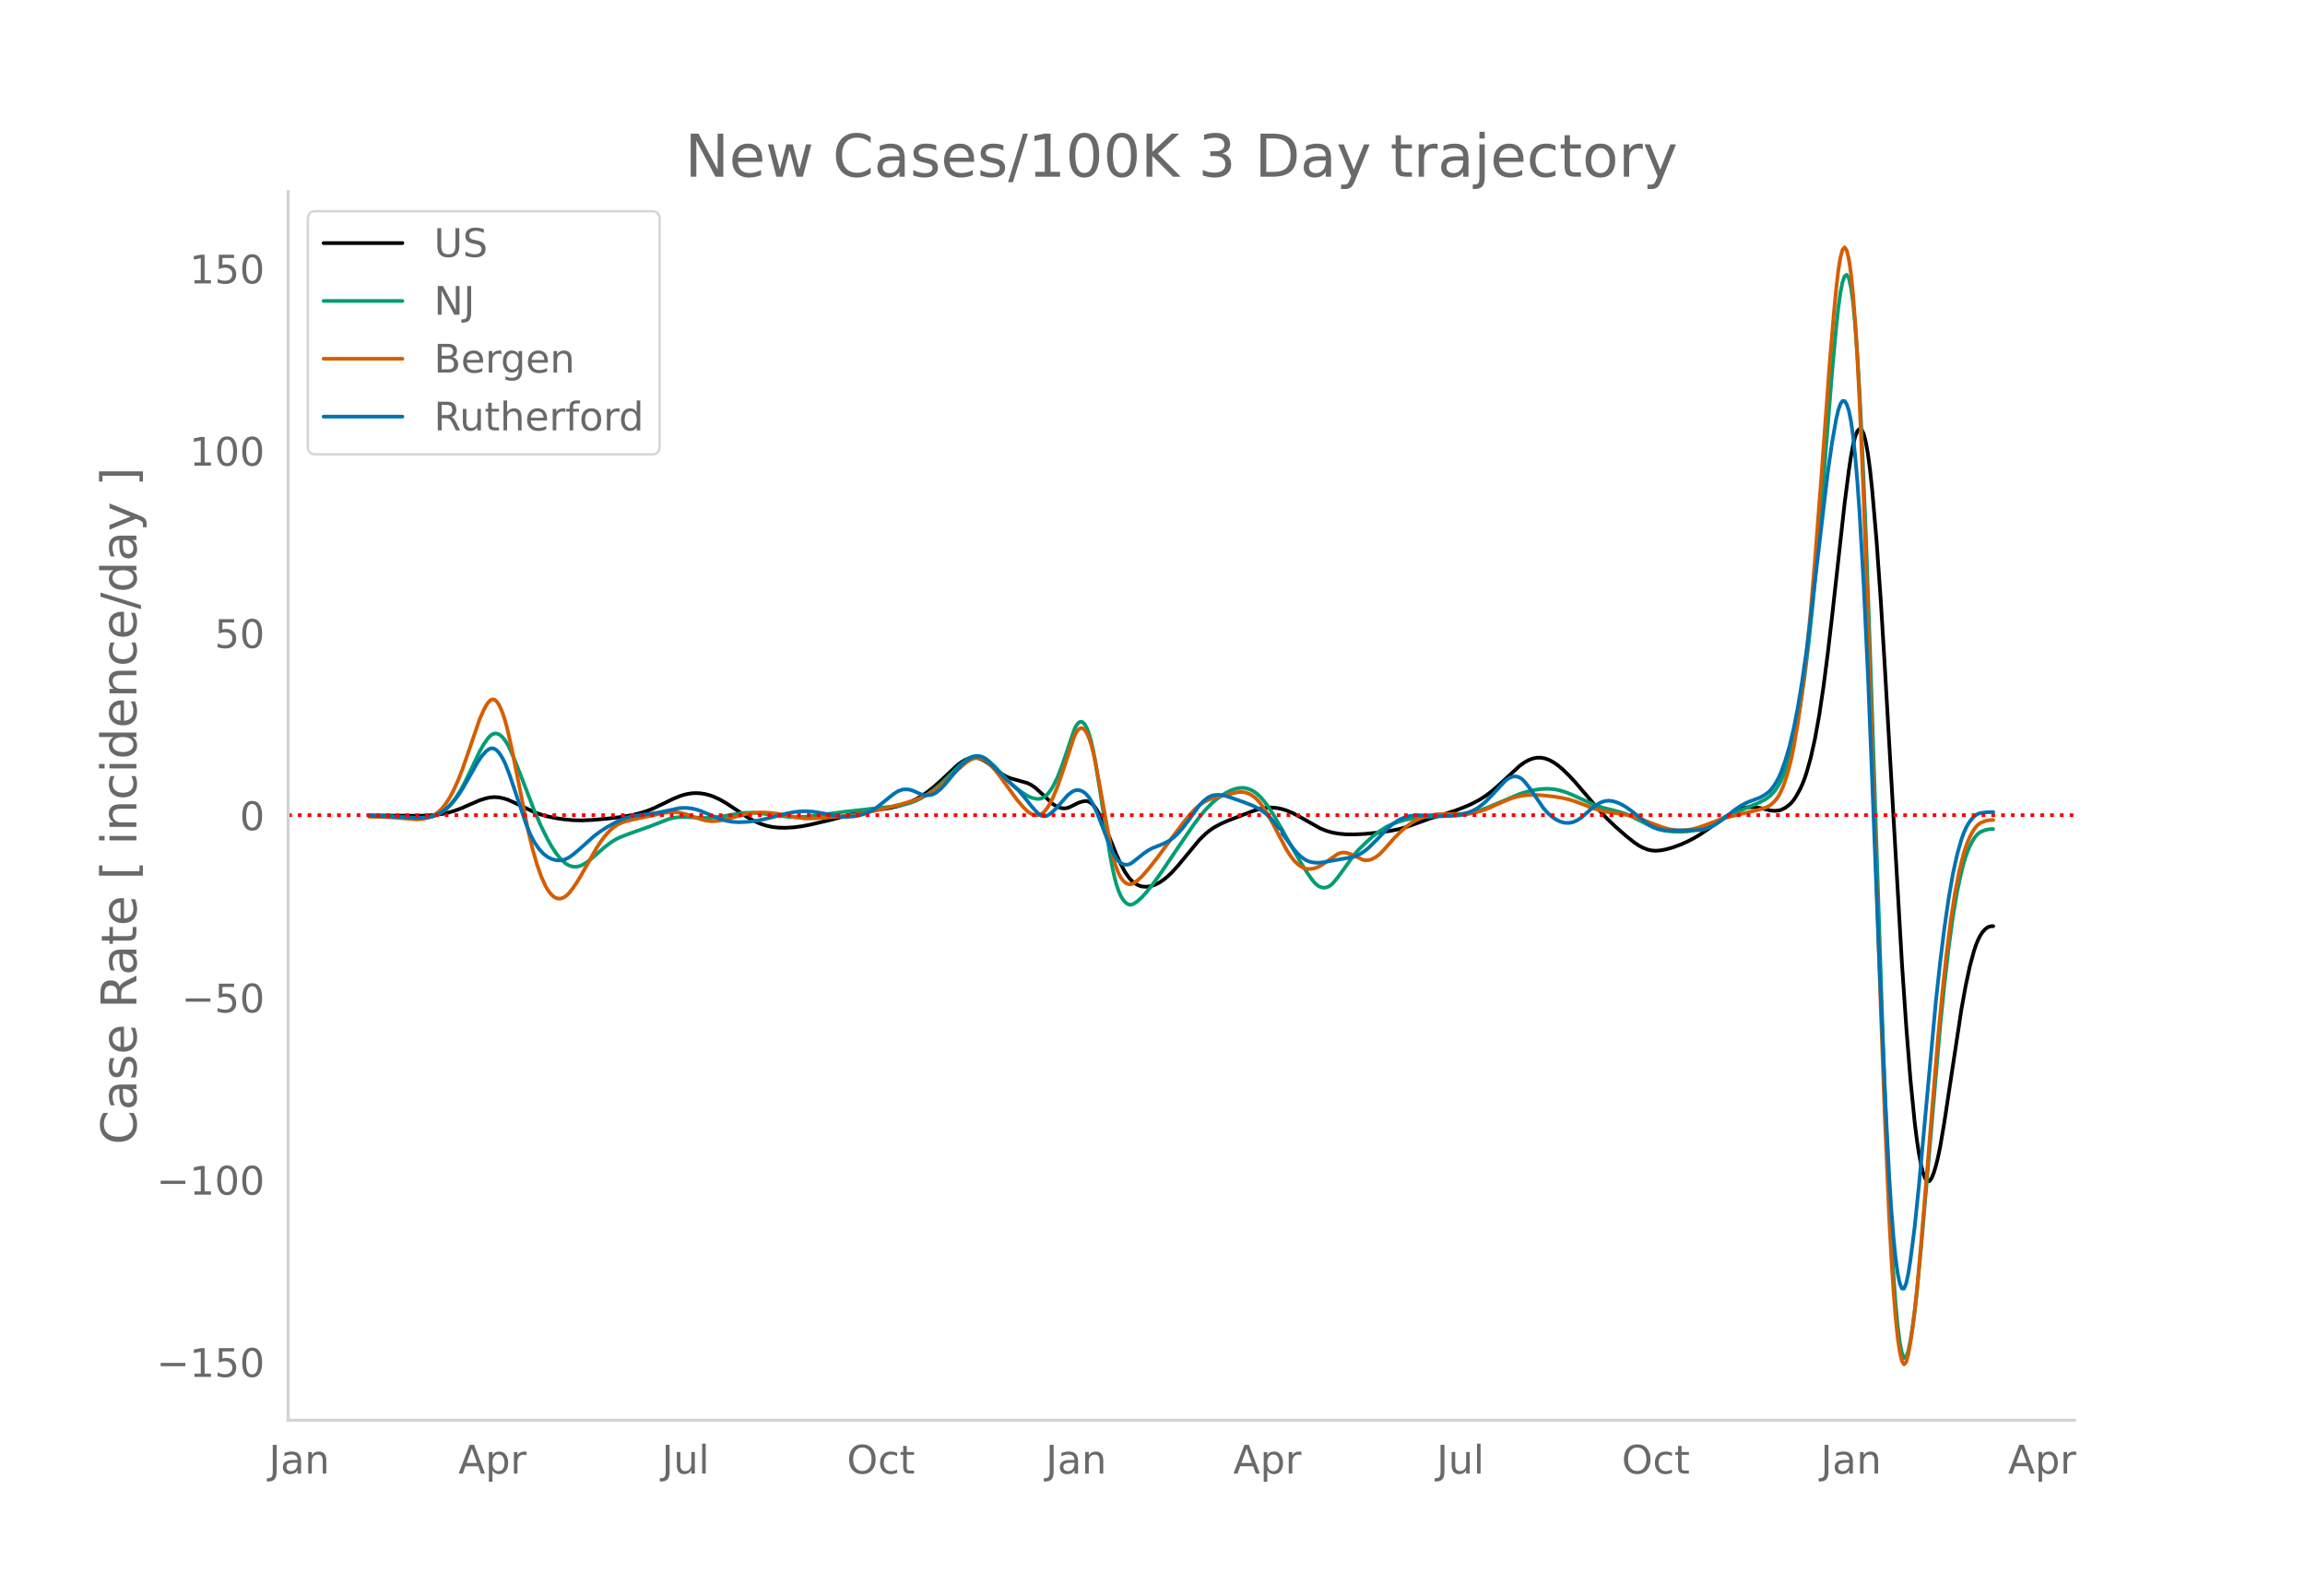 <svg height="864" viewBox="0 0 936 648" width="1248" xmlns="http://www.w3.org/2000/svg" xmlns:xlink="http://www.w3.org/1999/xlink"><defs><style>*{stroke-linecap:butt;stroke-linejoin:round}</style></defs><g id="figure_1"><path d="M0 648h936V0H0z" style="fill:#fff" id="patch_1"/><g id="axes_1"><path d="M117 576.72h725.4V77.76H117z" style="fill:none" id="patch_2"/><path clip-path="url(#p4b9545307e)" d="m149.973 331.12 13.792.11 7.759.012 4.31-.23 3.448-.44 2.586-.543 2.586-.747 2.586-.94 4.31-1.89 3.448-1.484 2.586-.81 1.725-.352 1.724-.125 1.724.117 1.724.337 1.724.532 2.586 1.134 8.62 4.119 2.586.896 2.586.705 3.449.712 3.448.512 3.448.31 3.448.083 4.31-.177 6.034-.526 6.035-.72 4.31-.75 3.448-.873 2.586-.851 2.586-1.044 4.31-2.066 3.448-1.688 2.586-1.077 1.724-.577 1.725-.413 1.724-.248 1.724-.077 1.724.095 1.724.265 1.724.43 1.724.592 2.586 1.177 2.586 1.475 4.31 2.84 4.31 2.857 2.587 1.476 2.586 1.176 2.586.848 2.586.542 2.586.265 2.586.057 3.448-.198 3.448-.467 3.448-.672 8.62-2.017 6.035-1.655 4.31-1.126 3.448-.654 5.172-.612 3.449-.47 3.448-.704 2.586-.728 2.586-.923 2.586-1.167 2.586-1.443 2.586-1.763 2.586-2.064 2.586-2.3 6.897-6.467 1.724-1.278 1.724-1.024 1.724-.66.862-.15.862-.03 1.724.287 1.724.688 1.724 1.074 6.034 4.657 1.724 1.04 1.724.717 6.897 1.932 1.724.878 1.724 1.237 2.586 2.37 4.31 4.06 1.724 1.054 1.724.585.862.103.862-.036.862-.178.862-.32 3.448-1.729 1.725-.541.862-.156.862.01.862.262.862.53.862.798.862 1.065.862 1.325 1.724 3.26 1.724 3.935 4.31 10.696 1.724 3.741 1.724 3.197 1.724 2.458.862.948.862.767 1.724 1.093.862.358.862.233 1.724.125 1.725-.226 1.724-.545 1.724-.856 1.724-1.129 1.724-1.391 1.724-1.63 2.586-2.843 8.62-10.431 2.586-2.507 1.724-1.395 1.724-1.167 2.587-1.395 2.586-1.162 10.344-4.006 2.586-.823 2.586-.52 1.724-.138 1.724.04 1.724.214 1.725.376 1.724.534 2.586 1.076 2.586 1.358 8.62 4.872 2.586 1.024 2.586.715 2.586.43 2.586.224 3.449.04 4.31-.209 5.172-.514 5.172-.722 3.448-.698 2.586-.729 4.31-1.516 6.035-2.184 6.034-1.82 4.31-1.416 4.31-1.687 2.586-1.192 2.587-1.39 2.586-1.652 2.586-1.968 2.586-2.243 8.62-7.983 1.724-1.229 1.724-.984 1.724-.668 1.724-.336 1.724-.002 1.725.331 1.724.663 1.724.954 1.724 1.204 1.724 1.45 2.586 2.499 2.586 2.773 4.31 5.017 5.172 6.068 3.448 3.717 3.449 3.3 4.31 3.787 3.448 2.72 1.724 1.162 1.724.924 1.724.676 1.724.404 1.724.128 1.724-.123 2.586-.465 2.586-.746 3.449-1.278 2.586-1.155 2.586-1.345 2.586-1.542 3.448-2.36 6.896-4.879 2.586-1.549 2.586-1.222 1.724-.596 1.725-.367 1.724-.125 1.724.1 2.586.442 3.448.87 1.724.145 1.724-.158.862-.237 1.724-.825 1.724-1.297.862-.869.862-1.061.862-1.261 1.724-3.12.862-1.874.862-2.159.862-2.515 1.725-6.142 1.724-7.703 1.724-9.574 1.724-11.524 1.724-13.361 1.724-14.743 5.172-46.642 1.724-13.377.862-5.72.862-4.574.862-3.353.862-2.132.862-.91.862.344.862 1.763.862 3.347.862 4.963.862 6.58.862 8.149 1.725 20.05 1.724 24.28 1.724 28.368 6.896 119.438 1.724 25.29 1.724 21.788 1.724 17.333.862 6.907.862 5.734.862 4.562.862 3.391.862 2.223.862 1.055.862-.114.862-1.238.862-2.149.862-2.843.862-3.497.862-4.148 1.725-10.2 6.896-45.604 1.724-9.539 1.724-8.08 1.724-6.355.862-2.507.862-2.06.862-1.627.862-1.27.862-.99.862-.722.862-.457.862-.19.862-.029h0" style="fill:none;stroke:#000;stroke-linecap:round;stroke-width:1.5" id="line2d_1"/><path clip-path="url(#p4b9545307e)" d="m149.973 331.37 6.896.1 5.172.291 7.758.496 2.587-.096 2.586-.385 1.724-.52 1.724-.776 1.724-1.102 1.724-1.504 1.724-1.91 1.724-2.332 1.724-2.768 1.724-3.2 2.586-5.314 3.448-7.277 1.724-2.99 1.725-2.415.862-.906.862-.61.862-.303.862.006.862.31.862.595.862.856.862 1.114.862 1.372.862 1.63 1.724 3.9 2.586 6.483 6.034 15.653 2.586 5.868 2.586 5.216 1.724 3.04 1.725 2.605 1.724 2.163 1.724 1.654.862.612.862.466.862.323.862.187.862.06.862-.067.862-.192.862-.32 1.724-.972 1.724-1.251 2.586-2.266 3.448-2.976 2.586-1.959 1.724-1.06 1.725-.858 3.448-1.358 8.62-3.058 7.758-3.009 1.724-.438 1.724-.281 2.586-.153 2.587.095 5.172.301 2.586-.015 2.586-.211 3.448-.517 6.896-1.175 2.586-.206 2.587.021 2.586.216 12.068 1.488 3.448.08 3.448-.178 4.31-.538 11.207-1.485 14.654-1.61 6.035-.65 2.586-.451 2.586-.64 2.586-.92 2.586-1.238 2.586-1.584 2.586-1.915 2.586-2.2 3.448-3.308 4.31-4.279 2.587-2.145 1.724-1.056.862-.345.862-.22.862-.096.862.033.862.164.862.297.862.43 1.724 1.247 2.586 2.446 2.586 2.795 2.586 2.757 2.586 2.347 2.587 2.014 2.586 1.677 1.724.766 1.724.423.862.073.862-.076.862-.278.862-.492.862-.704.862-.919.862-1.14.862-1.366 1.724-3.422 1.724-4.324 2.586-7.514 2.586-7.71.862-1.79.862-1.137.862-.484.863.168.862.828.862 1.527.862 2.262.862 3.006.862 3.75.862 4.494 1.724 10.724 4.31 27.613.862 4.605.862 3.933.862 3.262.862 2.59.862 1.944.862 1.435.862 1.06.862.713.862.366.862.02.862-.309 1.724-1.175 1.724-1.578 1.724-1.923 2.587-3.23 3.448-4.795 6.034-8.956 6.896-10.074 2.586-3.493 2.586-3.095 2.586-2.631 1.725-1.486 2.586-1.865 1.724-1.02 1.724-.832 1.724-.6 1.724-.354 1.724-.038 1.724.348 1.724.74 1.724 1.162 1.724 1.616 1.724 2.048 1.724 2.382 1.724 2.693 3.449 6.002 7.758 13.636 2.586 4.052 1.724 2.46.862 1.074.862.88.862.673.862.465.862.257.862.05.862-.157.862-.362.862-.568.862-.774 1.724-2.052 2.586-3.515 4.31-6.02 1.725-1.94 3.448-3.366 2.586-2.274 2.586-1.97 2.586-1.627 2.586-1.26 2.586-.926 2.586-.72 3.449-.687 3.448-.434 3.448-.219 11.206-.473 3.448-.517 2.586-.601 2.587-.806 3.448-1.338 12.93-5.488 3.448-1.044 2.586-.57 2.586-.365 2.587-.109 2.586.18 2.586.51 2.586.823 2.586 1.067 8.62 3.95 3.448 1.128 3.448.87 3.449.878 2.586.863 2.586 1.136 8.62 4.343 2.586.839 2.586.537 2.586.252 3.449.086 2.586-.152 2.586-.42 2.586-.713 2.586-1.024 5.172-2.502 5.172-2.42 6.035-2.56 5.172-2.133 2.586-1.403 1.724-1.314 1.724-1.873.862-1.162.862-1.374.862-1.645.862-1.928 1.724-4.707 1.724-5.959 1.724-7.694 1.724-9.548 1.724-11.523 1.724-13.98 1.725-16.539 1.724-18.656 2.586-31.119 3.448-43.188 1.724-18.978.862-8.018.862-6.246.862-4.353.862-2.462.862-.57.862 1.393.862 3.703.862 6.363.862 9.094.862 11.823.862 14.553.862 17.206 1.724 40.825 1.724 48.114 5.173 155.951 1.724 45.699.862 19.586.862 16.988.862 14.39.862 11.791.862 9.215.862 6.747.862 4.388.862 2.048.862-.289.862-2.52.862-4.219.862-5.38.862-6.438.862-7.493 1.724-18.072 7.758-90.045 1.725-16.967 1.724-14.98 1.724-12.606 1.724-10.223 1.724-8.073.862-3.317.862-2.84.862-2.38.862-2 .862-1.707.862-1.427.862-1.149.862-.869.862-.606 1.724-.746 1.724-.386 1.724-.076h0" style="fill:none;stroke:#009e73;stroke-linecap:round;stroke-width:1.5" id="line2d_2"/><path clip-path="url(#p4b9545307e)" d="m149.973 331.62 6.034.106 4.31.293 8.62.698 1.724-.05 1.725-.247 1.724-.45 1.724-.747 1.724-1.135 1.724-1.562 1.724-2.126 1.724-2.724 1.724-3.316 1.724-3.882 1.724-4.444 2.586-7.478 4.31-12.589 1.724-3.85.862-1.562.863-1.296.862-.902.862-.383.862.162.862.706.862 1.244.862 1.751.862 2.225.862 2.692.862 3.16 1.724 7.683 6.896 34.393 1.724 7.116 1.724 5.983 1.724 4.884 1.724 3.793.862 1.49.862 1.228.862.978.863.73.862.48.862.23.862-.013.862-.236.862-.438.862-.635.862-.833 1.724-2.18 1.724-2.57 1.724-2.883 6.034-10.696 1.724-2.636 1.724-2.294 1.724-1.943 1.724-1.553 1.724-1.155 1.725-.794 1.724-.592 2.586-.61 8.62-1.849 4.31-.903 2.586-.316 1.724.01 1.724.197 2.587.603 3.448 1.208 3.448 1.096 1.724.388 1.724.184 1.724-.023 2.586-.339 2.586-.618 7.758-2.089 2.587-.354 2.586-.132 3.448.118 3.448.36 3.448.636 4.31.857 2.586.36 2.586.13 3.448-.12 11.207-.819 4.31-.618 5.172-1.001 6.897-1.567 6.896-1.765 4.31-1.28 2.586-.95 2.586-1.182 2.586-1.45 2.586-1.778 2.586-2.12 2.587-2.407 3.448-3.348 2.586-2.218 1.724-1.137.862-.384.862-.259.862-.132.862.007.862.155.862.307.862.458.862.61 1.724 1.616 1.724 1.946 1.724 2.22 6.897 9.51 2.586 3.034 1.724 1.71.862.65.862.488.862.326.862.165.862-.007.862-.224.862-.486.862-.757.862-1.028.862-1.293 1.724-3.27 1.724-4.09 1.724-4.885 5.172-15.726.862-1.802.862-1.19.862-.58.863.033.862.647.862 1.282.862 1.935.862 2.592.862 3.248.862 3.905 1.724 9.334 4.31 23.826.862 3.938.862 3.349.862 2.76.862 2.172.862 1.607.862 1.161.862.836.862.533.862.231.862-.07.862-.356 1.724-1.213 1.724-1.597 2.587-2.942 3.448-4.364 6.896-9.363 4.31-5.713 2.586-3.096 1.724-1.856 1.724-1.53 1.724-1.173 1.724-.894 1.724-.696 2.587-.714 7.758-1.799 1.724-.118 1.724.26 1.724.69 1.724 1.142 1.724 1.697 1.724 2.27 1.724 2.726 1.724 3.062 6.035 11.463 1.724 2.73 1.724 2.174 1.724 1.557 1.724.995.862.306.862.18.862.052 1.724-.248 1.724-.614 1.724-.954 6.034-4.2.862-.379.862-.231.862-.085.862.061 1.725.495 1.724.744 3.448 1.638.862.168.862.032.862-.104.862-.238 1.724-.851 1.724-1.325 1.724-1.787 4.31-4.848 2.586-2.59 2.586-2.21 1.724-1.241 1.725-1.036 1.724-.828 1.724-.637 1.724-.463 2.586-.413 2.586-.197 4.31-.02 4.31-.02 2.586-.166 2.586-.41 2.587-.693 2.586-.947 5.172-2.312 3.448-1.47 2.586-.846 2.586-.574 2.586-.27 2.586-.05 3.448.208 4.31.475 3.449.564 2.586.59 2.586.796 4.31 1.635 3.448 1.284 2.586.781 2.586.581 4.31.621 3.449.562 2.586.62 3.448 1.104 5.172 2 3.448 1.282 2.586.732 2.586.476 1.725.133 2.586-.077 2.586-.395 2.586-.682 2.586-.89 6.034-2.284 3.448-1.04 8.62-2.103 4.31-1.034 2.587-.85.862-.4.862-.544.862-.697.862-.852.862-1.024.862-1.284.862-1.63.862-1.996.862-2.36.862-2.726.862-3.108.862-3.583.862-4.148 1.724-10.05 1.724-12.399 1.724-14.993 1.725-17.837 1.724-20.44 2.586-33.567 3.448-47.189 1.724-20.42.862-9.004.862-7.532.862-5.436.862-3.213.862-.991.862 1.232.862 3.496.862 5.968.862 8.649.862 11.37.862 14.093.862 16.815 1.724 40.95 1.724 47.607 2.586 80.69 2.587 77.212 1.724 46.494 1.724 39.457.862 15.971.862 13.422.862 10.874.862 8.348.862 5.938.862 3.643.862 1.371.862-.9.862-3.072.862-4.73.862-5.88.862-6.928.862-7.976 1.724-19.012 6.896-83.965 1.725-17.986 1.724-16.019 1.724-13.666 1.724-11.216 1.724-8.868 1.724-6.92.862-2.766.862-2.32.862-1.956.862-1.669.862-1.399.862-1.13.862-.86.862-.604 1.724-.751 1.724-.387 1.724-.071h0" style="fill:none;stroke:#d55e00;stroke-linecap:round;stroke-width:1.5" id="line2d_3"/><path clip-path="url(#p4b9545307e)" d="m149.973 331.353 6.896.09 6.034.312 6.034.326 2.587-.042 2.586-.294 1.724-.396 1.724-.622 1.724-.874 1.724-1.213 1.724-1.574 1.724-1.936 1.724-2.296 1.724-2.657 3.448-6.046 2.586-4.616 1.724-2.532 1.724-1.893.863-.692.862-.44.862-.112.862.233.862.578.862.916.862 1.224.862 1.502.862 1.775 1.724 4.367 6.896 20.583 1.724 4.097 1.724 3.2 1.724 2.465 1.724 1.887 1.724 1.321 1.724.847 1.725.463 1.724.08.862-.114.862-.23 1.724-.812 1.724-1.226 2.586-2.177 6.034-5.407 2.586-1.9 2.586-1.657 3.448-1.917 2.587-1.245 1.724-.635 1.724-.446 2.586-.442 8.62-1.182 8.62-1.821 1.724-.118 1.725.05 1.724.221 1.724.388 1.724.555 4.31 1.795 3.448 1.418 2.586.773 2.586.468 2.586.155 3.448-.138 3.449-.41 3.448-.661 4.31-1.097 5.172-1.337 2.586-.477 2.586-.29 2.586-.052 2.586.193 2.587.393 8.62 1.586 2.586.115 2.586-.168 2.586-.479 1.724-.514 1.724-.68 1.724-.858 1.724-1.094 2.586-2.06 4.31-3.463 1.725-1.09 1.724-.632.862-.141 1.724.052 1.724.438 1.724.791 1.724.767 1.724.365 1.724-.056.862-.201.862-.335.862-.47 1.724-1.347 1.724-1.824 2.587-3.12 2.586-3.22 1.724-1.827 1.724-1.526 1.724-1.133.862-.385.862-.262.862-.136.862.005.862.162.862.321.862.482.862.64 1.724 1.655 6.034 6.028 5.173 4.727 1.724 2.007 3.448 4.33 1.724 1.91.862.86.862.692.862.422.862.133.862-.156.862-.428 1.724-1.344 1.724-1.725 4.31-4.94 1.724-1.333.862-.443.862-.245.862-.039.862.168.863.373.862.583.862.81.862 1.052.862 1.3.862 1.545 1.724 3.813 3.448 8.93 1.724 4.475.862 1.903.862 1.606.862 1.309.862 1.011.862.72.862.464.862.237.862.019.862-.2.862-.418 1.724-1.333 3.448-2.742 1.725-1.166 1.724-.923 2.586-.99 2.586-1.113 1.724-.962 1.724-1.28 1.724-1.63 1.724-1.958 2.586-3.376 4.31-5.977 1.724-1.807 1.724-1.344.862-.48.862-.351.862-.223 1.725-.104 1.724.175 1.724.41 6.896 2.394 3.448 1.361 1.724.827 1.724 1.005 1.724 1.22 1.724 1.57 1.724 1.953 1.724 2.281 1.725 1.186v1.197l4.31 5.956 1.724 2 1.724 1.659 1.724 1.22 1.724.756 1.724.333 1.724.076 1.724-.14 12.069-2.134 1.724-.581 1.724-.833 1.724-1.13 1.724-1.439 2.586-2.587 5.172-5.317 1.724-1.465 1.724-1.215 1.724-.956 1.724-.694 1.724-.448 1.725-.262 1.724-.093 3.448.148 5.172.24 3.448-.123 3.448-.311 2.586-.443 2.586-.693 1.724-.725 1.724-.98 1.725-1.233 1.724-1.485 2.586-2.659 5.172-5.589.862-.712.862-.547.862-.381.862-.216.862-.046.862.146.862.363.862.582.862.802 1.724 2.143 2.586 3.668 3.448 5.061 1.725 1.993 1.724 1.544 1.724 1.183 1.724.842 1.724.489 1.724.085 1.724-.332 1.724-.744 1.724-1.133 1.724-1.506 2.586-2.304 1.724-1.27 1.724-1.012 1.724-.604 1.724-.16 1.725.253 1.724.542 1.724.796 1.724 1.012 2.586 1.844 6.034 4.844 1.724 1.079 1.724.793 1.724.524 1.724.315 1.724.124 12.069-.136 1.724-.261 1.724-.44 1.724-.651 1.724-.9 2.586-1.743 2.586-2.017 2.586-2.11 2.586-1.752 1.725-.944 1.724-.769 4.31-1.607 1.724-.932 1.724-1.233.862-.848.862-1.032.862-1.215.862-1.407.862-1.644.862-1.925 1.724-4.716 1.724-5.882 1.724-7.264 1.724-8.862 1.724-10.469 1.724-12.06 1.725-13.637 6.896-58.59 1.724-12.15 1.724-9.84.862-3.694.862-2.486.862-1.22.862.049.862 1.315.862 2.643.862 4.272.862 6.203.862 8.194.862 10.186.862 12.176 1.724 30.069 1.724 36.743 1.724 42.97 2.587 66.38 2.586 60.464 1.724 33.561.862 13.317.862 10.96.862 8.605.862 6.275.862 4.074.862 2.003.862-.04.862-2.085.862-4.025.862-5.449 1.724-13.507 1.724-16.714 6.896-75 1.724-15.765 1.725-13.921 1.724-11.977 1.724-9.93 1.724-7.888 1.724-6.057.862-2.418.862-2.016.862-1.629.862-1.321.862-1.094.862-.883.862-.67.862-.46.862-.264 2.586-.325 2.586-.081h0" style="fill:none;stroke:#0072b2;stroke-linecap:round;stroke-width:1.5" id="line2d_4"/><path clip-path="url(#p4b9545307e)" d="M117 331.023h725.4" style="fill:none;stroke:red;stroke-dasharray:1.5,2.475;stroke-dashoffset:0;stroke-width:1.5" id="line2d_5"/><path d="M117 576.72V77.76" style="fill:none;stroke:#d3d3d3;stroke-linecap:square;stroke-linejoin:miter;stroke-width:1.25" id="patch_3"/><path d="M117 576.72h725.4" style="fill:none;stroke:#d3d3d3;stroke-linecap:square;stroke-linejoin:miter;stroke-width:1.25" id="patch_4"/><g id="matplotlib.axis_1"><g id="xtick_1"><g style="fill:#696969" transform="matrix(.16 0 0 -.16 109.193 598.378)" id="text_1"><defs><path d="M9.813 72.906h9.859V5.078q0-13.187-5-19.14-5-5.954-16.094-5.954h-3.75v8.297h3.078q6.531 0 9.219 3.672Q9.813-4.39 9.813 5.078z" id="DejaVuSans-74"/><path d="M34.281 27.484q-10.89 0-15.093-2.484-4.204-2.484-4.204-8.5 0-4.781 3.157-7.594 3.156-2.797 8.562-2.797 7.485 0 12 5.297 4.516 5.297 4.516 14.078v2zm17.922 3.72V0H43.22v8.297Q40.14 3.328 35.547.953q-4.594-2.375-11.234-2.375-8.391 0-13.36 4.719Q6 8.016 6 15.922q0 9.219 6.172 13.906 6.187 4.688 18.437 4.688h12.61v.89q0 6.203-4.078 9.594-4.078 3.39-11.453 3.39-4.688 0-9.141-1.124-4.438-1.125-8.531-3.375v8.312q4.921 1.906 9.562 2.844 4.64.953 9.031.953 11.875 0 17.735-6.156 5.86-6.14 5.86-18.64z" id="DejaVuSans-97"/><path d="M54.89 33.016V0h-8.984v32.719q0 7.765-3.031 11.61-3.031 3.858-9.078 3.858-7.281 0-11.484-4.64-4.204-4.625-4.204-12.64V0H9.08v54.688h9.03v-8.5q3.235 4.937 7.594 7.374Q30.078 56 35.797 56q9.422 0 14.25-5.828 4.844-5.828 4.844-17.156z" id="DejaVuSans-110"/></defs><use xlink:href="#DejaVuSans-74"/><use x="29.492" xlink:href="#DejaVuSans-97"/><use x="90.771" xlink:href="#DejaVuSans-110"/></g></g><g id="xtick_2"><g style="fill:#696969" transform="matrix(.16 0 0 -.16 186.13 598.378)" id="text_2"><defs><path d="M34.188 63.188 20.797 26.906h26.812zm-5.579 9.718h11.188L67.578 0h-10.25l-6.64 18.703h-32.86L11.188 0H.78z" id="DejaVuSans-65"/><path d="M18.11 8.203v-29H9.077v75.484h9.031v-8.296q2.844 4.875 7.157 7.234Q29.594 56 35.594 56q9.968 0 16.187-7.906 6.235-7.907 6.235-20.797T51.78 6.484q-6.218-7.906-16.187-7.906-6 0-10.328 2.375-4.313 2.375-7.157 7.25zm30.578 19.094q0 9.906-4.079 15.547-4.078 5.64-11.203 5.64-7.14 0-11.218-5.64-4.079-5.64-4.079-15.547 0-9.906 4.078-15.547 4.079-5.64 11.22-5.64 7.124 0 11.202 5.64t4.078 15.547z" id="DejaVuSans-112"/><path d="M41.11 46.297q-1.516.875-3.297 1.281Q36.03 48 33.89 48q-7.625 0-11.703-4.953-4.079-4.953-4.079-14.234V0H9.08v54.688h9.03v-8.5q2.844 4.984 7.375 7.39Q30.031 56 36.531 56q.922 0 2.047-.125 1.125-.11 2.484-.36z" id="DejaVuSans-114"/></defs><use xlink:href="#DejaVuSans-65"/><use x="68.408" xlink:href="#DejaVuSans-112"/><use x="131.885" xlink:href="#DejaVuSans-114"/></g></g><g id="xtick_3"><g style="fill:#696969" transform="matrix(.16 0 0 -.16 268.763 598.378)" id="text_3"><defs><path d="M8.5 21.578v33.11h8.984V21.922q0-7.766 3.016-11.656 3.031-3.875 9.094-3.875 7.265 0 11.484 4.64 4.234 4.64 4.234 12.656v31h8.985V0h-8.984v8.406Q42.047 3.422 37.718 1q-4.313-2.422-10.032-2.422-9.421 0-14.312 5.86Q8.5 10.296 8.5 21.578zM31.11 56z" id="DejaVuSans-117"/><path d="M9.422 75.984h8.984V0H9.422z" id="DejaVuSans-108"/></defs><use xlink:href="#DejaVuSans-74"/><use x="29.492" xlink:href="#DejaVuSans-117"/><use x="92.871" xlink:href="#DejaVuSans-108"/></g></g><g id="xtick_4"><g style="fill:#696969" transform="matrix(.16 0 0 -.16 343.89 598.378)" id="text_4"><defs><path d="M39.406 66.219q-10.75 0-17.078-8.016-6.312-8-6.312-21.828 0-13.766 6.312-21.781 6.328-8 17.078-8 10.735 0 17.016 8 6.281 8.015 6.281 21.781 0 13.828-6.281 21.828-6.281 8.016-17.016 8.016zm0 8q15.328 0 24.5-10.281 9.188-10.282 9.188-27.563 0-17.234-9.188-27.516-9.172-10.28-24.5-10.28-15.375 0-24.593 10.25-9.204 10.265-9.204 27.546t9.204 27.563q9.218 10.28 24.593 10.28z" id="DejaVuSans-79"/><path d="M48.781 52.594v-8.407q-3.812 2.11-7.64 3.157-3.828 1.047-7.735 1.047-8.75 0-13.593-5.547-4.829-5.532-4.829-15.547 0-10.016 4.829-15.563 4.843-5.53 13.593-5.53 3.907 0 7.735 1.046 3.828 1.047 7.64 3.156V2.094Q45.016.344 40.984-.531q-4.015-.89-8.562-.89-12.36 0-19.64 7.765-7.266 7.765-7.266 20.953 0 13.375 7.343 21.031Q20.22 56 33.016 56q4.14 0 8.093-.86 3.953-.843 7.672-2.546z" id="DejaVuSans-99"/><path d="M18.313 70.219V54.688h18.5v-6.985h-18.5V18.016q0-6.688 1.828-8.594 1.828-1.906 7.453-1.906h9.218V0h-9.218q-10.407 0-14.36 3.875-3.953 3.89-3.953 14.14v29.688H2.687v6.984h6.594V70.22z" id="DejaVuSans-116"/></defs><use xlink:href="#DejaVuSans-79"/><use x="78.711" xlink:href="#DejaVuSans-99"/><use x="133.691" xlink:href="#DejaVuSans-116"/></g></g><g id="xtick_5"><g style="fill:#696969" transform="matrix(.16 0 0 -.16 424.697 598.378)" id="text_5"><use xlink:href="#DejaVuSans-74"/><use x="29.492" xlink:href="#DejaVuSans-97"/><use x="90.771" xlink:href="#DejaVuSans-110"/></g></g><g id="xtick_6"><g style="fill:#696969" transform="matrix(.16 0 0 -.16 500.772 598.378)" id="text_6"><use xlink:href="#DejaVuSans-65"/><use x="68.408" xlink:href="#DejaVuSans-112"/><use x="131.885" xlink:href="#DejaVuSans-114"/></g></g><g id="xtick_7"><g style="fill:#696969" transform="matrix(.16 0 0 -.16 583.405 598.378)" id="text_7"><use xlink:href="#DejaVuSans-74"/><use x="29.492" xlink:href="#DejaVuSans-117"/><use x="92.871" xlink:href="#DejaVuSans-108"/></g></g><g id="xtick_8"><g style="fill:#696969" transform="matrix(.16 0 0 -.16 658.532 598.378)" id="text_8"><use xlink:href="#DejaVuSans-79"/><use x="78.711" xlink:href="#DejaVuSans-99"/><use x="133.691" xlink:href="#DejaVuSans-116"/></g></g><g id="xtick_9"><g style="fill:#696969" transform="matrix(.16 0 0 -.16 739.339 598.378)" id="text_9"><use xlink:href="#DejaVuSans-74"/><use x="29.492" xlink:href="#DejaVuSans-97"/><use x="90.771" xlink:href="#DejaVuSans-110"/></g></g><g id="xtick_10"><g style="fill:#696969" transform="matrix(.16 0 0 -.16 815.414 598.378)" id="text_10"><use xlink:href="#DejaVuSans-65"/><use x="68.408" xlink:href="#DejaVuSans-112"/><use x="131.885" xlink:href="#DejaVuSans-114"/></g></g></g><g id="matplotlib.axis_2"><g id="ytick_1"><g style="fill:#696969" transform="matrix(.16 0 0 -.16 63.553 559.114)" id="text_11"><defs><path d="M10.594 35.5h62.593v-8.297H10.594z" id="DejaVuSans-8722"/><path d="M12.406 8.297h16.11v55.625l-17.532-3.516v8.985l17.438 3.515h9.86V8.296H54.39V0H12.406z" id="DejaVuSans-49"/><path d="M10.797 72.906h38.719v-8.312H19.828v-17.86q2.14.735 4.281 1.094 2.157.36 4.313.36 12.203 0 19.328-6.688 7.14-6.688 7.14-18.11 0-11.765-7.328-18.296-7.328-6.516-20.656-6.516-4.593 0-9.36.781-4.75.782-9.827 2.344v9.922q4.39-2.39 9.078-3.563 4.687-1.171 9.906-1.171 8.453 0 13.375 4.437 4.938 4.438 4.938 12.063 0 7.609-4.938 12.047-4.922 4.453-13.375 4.453-3.953 0-7.89-.875-3.922-.875-8.016-2.735z" id="DejaVuSans-53"/><path d="M31.781 66.406q-7.61 0-11.453-7.5Q16.5 51.422 16.5 36.375q0-14.984 3.828-22.484 3.844-7.5 11.453-7.5 7.672 0 11.5 7.5 3.844 7.5 3.844 22.484 0 15.047-3.844 22.531-3.828 7.5-11.5 7.5zm0 7.813q12.266 0 18.735-9.703 6.468-9.688 6.468-28.141 0-18.406-6.468-28.11-6.47-9.687-18.735-9.687-12.25 0-18.718 9.688-6.47 9.703-6.47 28.109 0 18.453 6.47 28.14Q19.53 74.22 31.78 74.22z" id="DejaVuSans-48"/></defs><use xlink:href="#DejaVuSans-8722"/><use x="83.789" xlink:href="#DejaVuSans-49"/><use x="147.412" xlink:href="#DejaVuSans-53"/><use x="211.035" xlink:href="#DejaVuSans-48"/></g></g><g id="ytick_2"><g style="fill:#696969" transform="matrix(.16 0 0 -.16 63.553 485.11)" id="text_12"><use xlink:href="#DejaVuSans-8722"/><use x="83.789" xlink:href="#DejaVuSans-49"/><use x="147.412" xlink:href="#DejaVuSans-48"/><use x="211.035" xlink:href="#DejaVuSans-48"/></g></g><g id="ytick_3"><g style="fill:#696969" transform="matrix(.16 0 0 -.16 73.733 411.106)" id="text_13"><use xlink:href="#DejaVuSans-8722"/><use x="83.789" xlink:href="#DejaVuSans-53"/><use x="147.412" xlink:href="#DejaVuSans-48"/></g></g><g id="ytick_4"><use xlink:href="#DejaVuSans-48" style="fill:#696969" transform="matrix(.16 0 0 -.16 97.32 337.101)" id="text_14"/></g><g id="ytick_5"><g style="fill:#696969" transform="matrix(.16 0 0 -.16 87.14 263.097)" id="text_15"><use xlink:href="#DejaVuSans-53"/><use x="63.623" xlink:href="#DejaVuSans-48"/></g></g><g id="ytick_6"><g style="fill:#696969" transform="matrix(.16 0 0 -.16 76.96 189.093)" id="text_16"><use xlink:href="#DejaVuSans-49"/><use x="63.623" xlink:href="#DejaVuSans-48"/><use x="127.246" xlink:href="#DejaVuSans-48"/></g></g><g id="ytick_7"><g style="fill:#696969" transform="matrix(.16 0 0 -.16 76.96 115.09)" id="text_17"><use xlink:href="#DejaVuSans-49"/><use x="63.623" xlink:href="#DejaVuSans-53"/><use x="127.246" xlink:href="#DejaVuSans-48"/></g></g><g style="fill:#696969" transform="matrix(0 -.2 -.2 0 55.393 464.8)" id="text_18"><defs><path d="M64.406 67.281v-10.39q-4.984 4.64-10.625 6.922-5.64 2.296-11.984 2.296-12.5 0-19.14-7.64-6.641-7.64-6.641-22.094 0-14.406 6.64-22.047 6.64-7.64 19.14-7.64 6.345 0 11.985 2.296 5.64 2.297 10.625 6.938V5.609Q59.234 2.094 53.437.33q-5.78-1.75-12.218-1.75-16.563 0-26.094 10.124-9.516 10.14-9.516 27.672 0 17.578 9.516 27.703 9.531 10.14 26.094 10.14 6.531 0 12.312-1.734 5.797-1.734 10.875-5.203z" id="DejaVuSans-67"/><path d="M44.281 53.078v-8.5q-3.797 1.953-7.906 2.922-4.094.984-8.5.984-6.688 0-10.031-2.047-3.344-2.046-3.344-6.156 0-3.125 2.39-4.906 2.391-1.781 9.626-3.39l3.078-.688q9.562-2.047 13.593-5.781 4.032-3.735 4.032-10.422 0-7.625-6.032-12.078-6.03-4.438-16.578-4.438-4.39 0-9.156.86Q10.688.296 5.422 2v9.281q4.984-2.594 9.812-3.89 4.829-1.282 9.579-1.282 6.343 0 9.75 2.172 3.421 2.172 3.421 6.125 0 3.656-2.468 5.61-2.453 1.953-10.813 3.765l-3.125.735q-8.344 1.75-12.062 5.39-3.704 3.64-3.704 9.985 0 7.718 5.47 11.906Q16.75 56 26.811 56q4.97 0 9.36-.734 4.406-.72 8.11-2.188z" id="DejaVuSans-115"/><path d="M56.203 29.594v-4.39H14.891q.593-9.282 5.593-14.142 5-4.859 13.938-4.859 5.172 0 10.031 1.266 4.86 1.265 9.656 3.812v-8.5Q49.266.734 44.187-.344 39.11-1.422 33.892-1.422q-13.094 0-20.735 7.61-7.64 7.625-7.64 20.625 0 13.421 7.25 21.296Q20.016 56 32.328 56q11.031 0 17.453-7.11 6.422-7.093 6.422-19.296zm-8.984 2.64q-.094 7.36-4.125 11.75-4.032 4.407-10.672 4.407-7.516 0-12.031-4.25-4.516-4.25-5.203-11.97z" id="DejaVuSans-101"/><path d="M44.39 34.188q3.172-1.079 6.172-4.594 3-3.516 6.032-9.672L66.609 0H56l-9.313 18.703q-3.624 7.328-7.015 9.719-3.39 2.39-9.25 2.39h-10.75V0h-9.86v72.906h22.266q12.5 0 18.656-5.234 6.157-5.219 6.157-15.766 0-6.89-3.203-11.437-3.204-4.532-9.297-6.282zM19.673 64.797V38.922h12.406q7.125 0 10.766 3.297 3.64 3.297 3.64 9.687 0 6.39-3.64 9.64-3.64 3.25-10.766 3.25z" id="DejaVuSans-82"/><path d="M8.594 75.984h20.703V69H17.578V-6.203h11.719v-6.984H8.594z" id="DejaVuSans-91"/><path d="M9.422 54.688h8.984V0H9.422zm0 21.296h8.984v-11.39H9.422z" id="DejaVuSans-105"/><path d="M45.406 46.39v29.594h8.985V0h-8.985v8.203Q42.578 3.328 38.25.953q-4.313-2.375-10.375-2.375-9.906 0-16.14 7.906-6.22 7.922-6.22 20.813 0 12.89 6.22 20.797Q17.968 56 27.874 56q6.063 0 10.375-2.375 4.328-2.36 7.156-7.234zm-30.61-19.093q0-9.906 4.079-15.547 4.078-5.64 11.203-5.64 7.125 0 11.219 5.64 4.11 5.64 4.11 15.547 0 9.906-4.11 15.547-4.094 5.64-11.219 5.64-7.125 0-11.203-5.64-4.078-5.64-4.078-15.547z" id="DejaVuSans-100"/><path d="M25.39 72.906h8.297L8.297-9.28H0z" id="DejaVuSans-47"/><path d="M32.172-5.078q-3.797-9.766-7.422-12.735-3.61-2.984-9.656-2.984H7.906v7.516h5.282q3.703 0 5.75 1.765Q21-9.766 23.483-3.219l1.61 4.094-22.11 53.813H12.5l17.094-42.766 17.093 42.766h9.516z" id="DejaVuSans-121"/><path d="M30.422 75.984v-89.171H9.719v6.984H21.39V69H9.719v6.984z" id="DejaVuSans-93"/></defs><use xlink:href="#DejaVuSans-67"/><use x="69.824" xlink:href="#DejaVuSans-97"/><use x="131.104" xlink:href="#DejaVuSans-115"/><use x="183.203" xlink:href="#DejaVuSans-101"/><use x="244.727" xlink:href="#DejaVuSans-32"/><use x="276.514" xlink:href="#DejaVuSans-82"/><use x="343.746" xlink:href="#DejaVuSans-97"/><use x="405.025" xlink:href="#DejaVuSans-116"/><use x="444.234" xlink:href="#DejaVuSans-101"/><use x="505.758" xlink:href="#DejaVuSans-32"/><use x="537.545" xlink:href="#DejaVuSans-91"/><use x="576.559" xlink:href="#DejaVuSans-32"/><use x="608.346" xlink:href="#DejaVuSans-105"/><use x="636.129" xlink:href="#DejaVuSans-110"/><use x="699.508" xlink:href="#DejaVuSans-99"/><use x="754.488" xlink:href="#DejaVuSans-105"/><use x="782.271" xlink:href="#DejaVuSans-100"/><use x="845.748" xlink:href="#DejaVuSans-101"/><use x="907.271" xlink:href="#DejaVuSans-110"/><use x="970.65" xlink:href="#DejaVuSans-99"/><use x="1025.631" xlink:href="#DejaVuSans-101"/><use x="1087.154" xlink:href="#DejaVuSans-47"/><use x="1120.846" xlink:href="#DejaVuSans-100"/><use x="1184.322" xlink:href="#DejaVuSans-97"/><use x="1245.602" xlink:href="#DejaVuSans-121"/><use x="1304.781" xlink:href="#DejaVuSans-32"/><use x="1336.568" xlink:href="#DejaVuSans-93"/></g></g><g style="fill:#696969" transform="matrix(.24 0 0 -.24 278.113 71.76)" id="text_19"><defs><path d="M9.813 72.906h13.28l32.329-60.984v60.984h9.562V0h-13.28L19.39 60.984V0H9.813z" id="DejaVuSans-78"/><path d="M4.203 54.688h8.985l11.234-42.672 11.172 42.672h10.593l11.235-42.672 11.187 42.672h8.985L63.28 0H52.688L40.922 44.828 29.109 0H18.5z" id="DejaVuSans-119"/><path d="M9.813 72.906h9.859V42.094L52.39 72.906h12.703L28.906 38.922 67.672 0H54.688L19.672 35.11V0h-9.86z" id="DejaVuSans-75"/><path d="M40.578 39.313Q47.656 37.797 51.625 33q3.984-4.781 3.984-11.813 0-10.78-7.422-16.703-7.421-5.906-21.093-5.906-4.578 0-9.438.906-4.86.907-10.031 2.72v9.515q4.094-2.39 8.969-3.61 4.89-1.218 10.218-1.218 9.266 0 14.125 3.656 4.86 3.656 4.86 10.64 0 6.454-4.516 10.079-4.515 3.64-12.562 3.64h-8.5v8.11h8.89q7.266 0 11.125 2.906 3.86 2.906 3.86 8.375 0 5.61-3.985 8.61-3.968 3.015-11.39 3.015-4.063 0-8.703-.89-4.641-.876-10.203-2.72v8.782q5.624 1.562 10.53 2.344 4.907.78 9.25.78 11.235 0 17.766-5.109 6.547-5.093 6.547-13.78 0-6.063-3.468-10.235-3.47-4.172-9.86-5.782z" id="DejaVuSans-51"/><path d="M19.672 64.797V8.109h11.922q15.093 0 22.093 6.829 7 6.843 7 21.593 0 14.64-7 21.453-7 6.813-22.093 6.813zm-9.86 8.11h20.266q21.188 0 31.094-8.813 9.922-8.813 9.922-27.563 0-18.86-9.969-27.703Q51.172 0 30.078 0H9.813z" id="DejaVuSans-68"/><path d="M9.422 54.688h8.984V-.984q0-10.438-3.984-15.125-3.969-4.688-12.813-4.688h-3.421v7.61H.594q5.125 0 6.968 2.374 1.86 2.36 1.86 9.829zm0 21.296h8.984v-11.39H9.422z" id="DejaVuSans-106"/><path d="M30.61 48.39q-7.22 0-11.422-5.64-4.204-5.64-4.204-15.453 0-9.813 4.172-15.453 4.188-5.64 11.453-5.64 7.188 0 11.375 5.655 4.203 5.672 4.203 15.438 0 9.719-4.203 15.406-4.187 5.688-11.375 5.688zm0 7.61q11.718 0 18.406-7.625 6.703-7.61 6.703-21.078 0-13.422-6.703-21.078-6.688-7.64-18.407-7.64-11.765 0-18.437 7.64-6.656 7.656-6.656 21.078 0 13.469 6.656 21.078Q18.844 56 30.609 56z" id="DejaVuSans-111"/></defs><use xlink:href="#DejaVuSans-78"/><use x="74.805" xlink:href="#DejaVuSans-101"/><use x="136.328" xlink:href="#DejaVuSans-119"/><use x="218.115" xlink:href="#DejaVuSans-32"/><use x="249.902" xlink:href="#DejaVuSans-67"/><use x="319.727" xlink:href="#DejaVuSans-97"/><use x="381.006" xlink:href="#DejaVuSans-115"/><use x="433.105" xlink:href="#DejaVuSans-101"/><use x="494.629" xlink:href="#DejaVuSans-115"/><use x="546.729" xlink:href="#DejaVuSans-47"/><use x="580.42" xlink:href="#DejaVuSans-49"/><use x="644.043" xlink:href="#DejaVuSans-48"/><use x="707.666" xlink:href="#DejaVuSans-48"/><use x="771.289" xlink:href="#DejaVuSans-75"/><use x="836.865" xlink:href="#DejaVuSans-32"/><use x="868.652" xlink:href="#DejaVuSans-51"/><use x="932.275" xlink:href="#DejaVuSans-32"/><use x="964.063" xlink:href="#DejaVuSans-68"/><use x="1041.064" xlink:href="#DejaVuSans-97"/><use x="1102.344" xlink:href="#DejaVuSans-121"/><use x="1161.523" xlink:href="#DejaVuSans-32"/><use x="1193.311" xlink:href="#DejaVuSans-116"/><use x="1232.52" xlink:href="#DejaVuSans-114"/><use x="1273.633" xlink:href="#DejaVuSans-97"/><use x="1334.912" xlink:href="#DejaVuSans-106"/><use x="1362.695" xlink:href="#DejaVuSans-101"/><use x="1424.219" xlink:href="#DejaVuSans-99"/><use x="1479.199" xlink:href="#DejaVuSans-116"/><use x="1518.408" xlink:href="#DejaVuSans-111"/><use x="1579.59" xlink:href="#DejaVuSans-114"/><use x="1620.703" xlink:href="#DejaVuSans-121"/></g><g id="legend_1"><path d="M128.2 184.5h136.45q3.2 0 3.2-3.2V88.96q0-3.2-3.2-3.2H128.2q-3.2 0-3.2 3.2v92.34q0 3.2 3.2 3.2z" style="fill:none;opacity:.8;stroke:#ccc;stroke-linejoin:miter" id="patch_5"/><path d="M131.4 98.718h32" style="fill:none;stroke:#000;stroke-linecap:round;stroke-width:1.5" id="line2d_6"/><g style="fill:#696969" transform="matrix(.16 0 0 -.16 176.2 104.317)" id="text_20"><defs><path d="M8.688 72.906h9.921V28.61q0-11.718 4.235-16.875 4.25-5.14 13.781-5.14 9.469 0 13.719 5.14 4.25 5.157 4.25 16.875v44.297H64.5V27.391q0-14.25-7.063-21.532-7.046-7.28-20.812-7.28-13.828 0-20.89 7.28-7.047 7.282-7.047 21.532z" id="DejaVuSans-85"/><path d="M53.516 70.516V60.89q-5.61 2.687-10.594 4-4.984 1.328-9.625 1.328-8.047 0-12.422-3.125t-4.375-8.89q0-4.845 2.906-7.313 2.907-2.453 11.016-3.97l5.953-1.218q11.031-2.11 16.281-7.406 5.25-5.297 5.25-14.172 0-10.61-7.11-16.078-7.093-5.469-20.812-5.469-5.172 0-11.015 1.172Q13.14.922 6.89 3.219v10.156q6-3.36 11.765-5.078 5.766-1.703 11.328-1.703 8.438 0 13.032 3.312 4.593 3.328 4.593 9.485 0 5.359-3.297 8.39-3.296 3.032-10.812 4.547L27.484 33.5q-11.03 2.188-15.968 6.875-4.922 4.688-4.922 13.047 0 9.672 6.812 15.234 6.813 5.563 18.766 5.563 5.14 0 10.453-.938 5.328-.922 10.89-2.765z" id="DejaVuSans-83"/></defs><use xlink:href="#DejaVuSans-85"/><use x="73.193" xlink:href="#DejaVuSans-83"/></g><path d="M131.4 122.203h32" style="fill:none;stroke:#009e73;stroke-linecap:round;stroke-width:1.5" id="line2d_8"/><g style="fill:#696969" transform="matrix(.16 0 0 -.16 176.2 127.802)" id="text_21"><use xlink:href="#DejaVuSans-78"/><use x="74.805" xlink:href="#DejaVuSans-74"/></g><path d="M131.4 145.688h32" style="fill:none;stroke:#d55e00;stroke-linecap:round;stroke-width:1.5" id="line2d_10"/><g style="fill:#696969" transform="matrix(.16 0 0 -.16 176.2 151.287)" id="text_22"><defs><path d="M19.672 34.813V8.108H35.5q7.953 0 11.781 3.297 3.844 3.297 3.844 10.078 0 6.844-3.844 10.078-3.828 3.25-11.781 3.25zm0 29.984V42.828h14.61q7.218 0 10.75 2.703 3.546 2.719 3.546 8.282 0 5.515-3.547 8.25-3.531 2.734-10.75 2.734zm-9.86 8.11h25.204q11.28 0 17.375-4.688Q58.5 63.53 58.5 54.89q0-6.703-3.125-10.657-3.125-3.953-9.188-4.922 7.282-1.562 11.313-6.53 4.031-4.954 4.031-12.376 0-9.765-6.64-15.093Q48.25 0 35.984 0H9.812z" id="DejaVuSans-66"/><path d="M45.406 27.984q0 9.766-4.031 15.125-4.016 5.375-11.297 5.375-7.219 0-11.25-5.375-4.031-5.359-4.031-15.125 0-9.718 4.031-15.093t11.25-5.375q7.281 0 11.297 5.375 4.031 5.375 4.031 15.093zm8.985-21.203q0-13.953-6.203-20.765Q42-20.797 29.203-20.797q-4.734 0-8.937.703-4.203.703-8.157 2.172v8.735q3.954-2.141 7.813-3.157 3.86-1.031 7.86-1.031 8.843 0 13.234 4.61 4.39 4.609 4.39 13.937v4.453q-2.781-4.844-7.125-7.234Q33.938 0 27.875 0 17.828 0 11.672 7.656q-6.156 7.672-6.156 20.328 0 12.688 6.156 20.344Q17.828 56 27.875 56q6.063 0 10.406-2.39 4.344-2.391 7.125-7.22v8.297h8.985z" id="DejaVuSans-103"/></defs><use xlink:href="#DejaVuSans-66"/><use x="68.604" xlink:href="#DejaVuSans-101"/><use x="130.127" xlink:href="#DejaVuSans-114"/><use x="169.49" xlink:href="#DejaVuSans-103"/><use x="232.967" xlink:href="#DejaVuSans-101"/><use x="294.49" xlink:href="#DejaVuSans-110"/></g><path d="M131.4 169.173h32" style="fill:none;stroke:#0072b2;stroke-linecap:round;stroke-width:1.5" id="line2d_12"/><g style="fill:#696969" transform="matrix(.16 0 0 -.16 176.2 174.773)" id="text_23"><defs><path d="M54.89 33.016V0h-8.984v32.719q0 7.765-3.031 11.61-3.031 3.858-9.078 3.858-7.281 0-11.484-4.64-4.204-4.625-4.204-12.64V0H9.08v75.984h9.03V46.188q3.235 4.937 7.594 7.374Q30.078 56 35.797 56q9.422 0 14.25-5.828 4.844-5.828 4.844-17.156z" id="DejaVuSans-104"/><path d="M37.11 75.984V68.5h-8.594q-4.828 0-6.72-1.953-1.874-1.953-1.874-7.031v-4.828h14.797v-6.985H19.922V0H10.89v47.703H2.297v6.984h8.594V58.5q0 9.125 4.25 13.297 4.25 4.187 13.468 4.187z" id="DejaVuSans-102"/></defs><use xlink:href="#DejaVuSans-82"/><use x="64.982" xlink:href="#DejaVuSans-117"/><use x="128.361" xlink:href="#DejaVuSans-116"/><use x="167.57" xlink:href="#DejaVuSans-104"/><use x="230.949" xlink:href="#DejaVuSans-101"/><use x="292.473" xlink:href="#DejaVuSans-114"/><use x="333.586" xlink:href="#DejaVuSans-102"/><use x="368.791" xlink:href="#DejaVuSans-111"/><use x="429.973" xlink:href="#DejaVuSans-114"/><use x="469.336" xlink:href="#DejaVuSans-100"/></g></g></g></g><defs><clipPath id="p4b9545307e"><path d="M117 77.76h725.4v498.96H117z"/></clipPath></defs></svg>